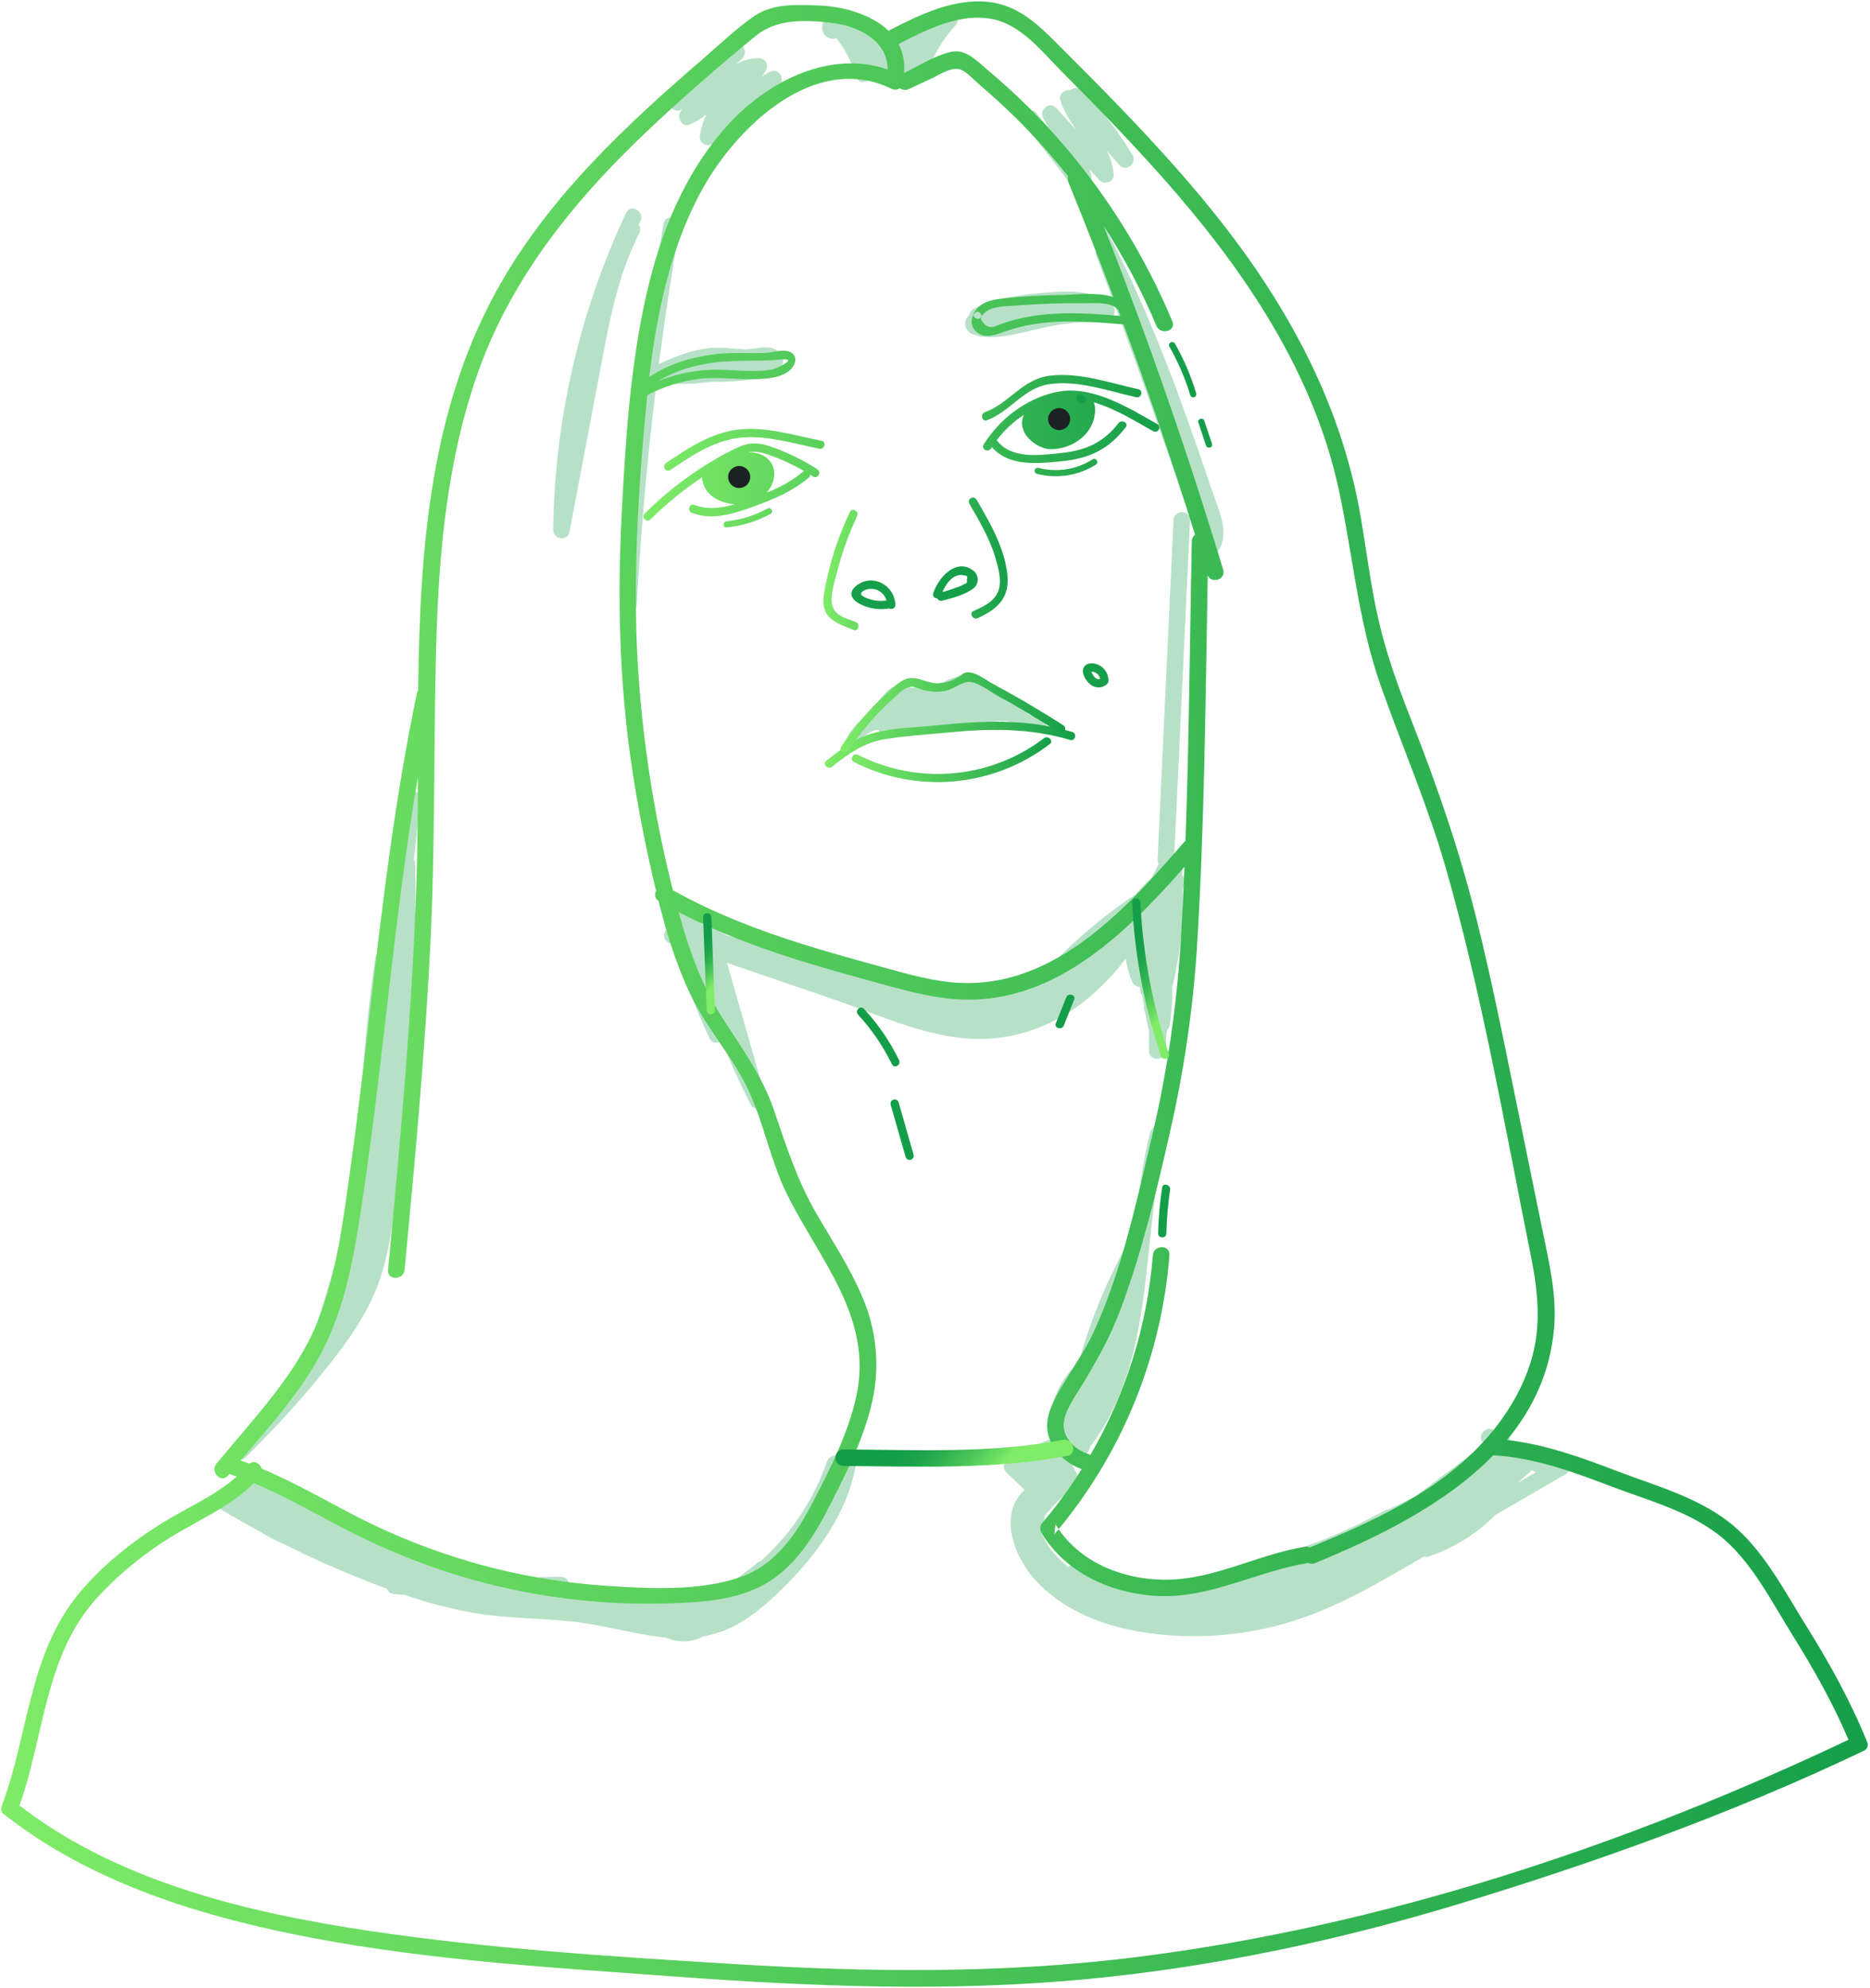 <svg xmlns="http://www.w3.org/2000/svg" width="174" height="185" viewBox="0 0 174 185">
    <defs>
        <linearGradient id="prefix__a" x1="0%" x2="100%" y1="50%" y2="50%">
            <stop offset="0%" stop-color="#80EC68"/>
            <stop offset="100%" stop-color="#159E49"/>
        </linearGradient>
        <linearGradient id="prefix__b" x1="0%" x2="100%" y1="50%" y2="50%">
            <stop offset="0%" stop-color="#80EC68"/>
            <stop offset="100%" stop-color="#159E49"/>
        </linearGradient>
        <linearGradient id="prefix__c" x1="0%" x2="100%" y1="50%" y2="50%">
            <stop offset="0%" stop-color="#80EC68"/>
            <stop offset="100%" stop-color="#159E49"/>
        </linearGradient>
        <linearGradient id="prefix__d" x1="0%" x2="100%" y1="50%" y2="50%">
            <stop offset="0%" stop-color="#80EC68"/>
            <stop offset="100%" stop-color="#159E49"/>
        </linearGradient>
        <linearGradient id="prefix__e" x1="0%" x2="100%" y1="50%" y2="50%">
            <stop offset="0%" stop-color="#80EC68"/>
            <stop offset="100%" stop-color="#159E49"/>
        </linearGradient>
        <linearGradient id="prefix__f" x1="0%" x2="100%" y1="50%" y2="50%">
            <stop offset="0%" stop-color="#80EC68"/>
            <stop offset="100%" stop-color="#159E49"/>
        </linearGradient>
        <linearGradient id="prefix__g" x1="43.371%" x2="56.583%" y1="21.362%" y2="78.518%">
            <stop offset="1%" stop-color="#159E49"/>
            <stop offset="17%" stop-color="#1BA24B"/>
            <stop offset="38%" stop-color="#2BAE4F"/>
            <stop offset="62%" stop-color="#46C257"/>
            <stop offset="88%" stop-color="#6CDD62"/>
            <stop offset="100%" stop-color="#80EC68"/>
        </linearGradient>
        <linearGradient id="prefix__h" x1="47.127%" x2="52.87%" y1="25.444%" y2="74.55%">
            <stop offset="1%" stop-color="#159E49"/>
            <stop offset="17%" stop-color="#1BA24B"/>
            <stop offset="38%" stop-color="#2BAE4F"/>
            <stop offset="62%" stop-color="#46C257"/>
            <stop offset="88%" stop-color="#6CDD62"/>
            <stop offset="100%" stop-color="#80EC68"/>
        </linearGradient>
        <linearGradient id="prefix__i" x1="27.062%" x2="72.844%" y1="47.392%" y2="52.593%">
            <stop offset="1%" stop-color="#159E49"/>
            <stop offset="17%" stop-color="#1BA24B"/>
            <stop offset="38%" stop-color="#2BAE4F"/>
            <stop offset="62%" stop-color="#46C257"/>
            <stop offset="88%" stop-color="#6CDD62"/>
            <stop offset="100%" stop-color="#80EC68"/>
        </linearGradient>
    </defs>
    <g fill="none">
        <g fill="#159E49" opacity=".31">
            <path d="M73.184 65.21l-.464-.325-.27.656c1.002.12 1.984.379 2.916.768l.205-.74c-.992-.134-1.942-.484-2.784-1.025l-.297.702c1.261.217 2.46.71 3.508 1.445l.295-.702c-.973-.256-1.925-.574-2.866-.933l-.103.754c1.195.075 2.363.38 3.442.899l.294-.705-6.348-1.265c-.202-.05-.406.07-.462.27-.055.2.059.409.257.47 1.037.3 2.098.509 3.17.625.433.046.512-.653.103-.756-1.65-.416-3.376-.416-5.026 0-.212.029-.36.224-.332.436.028.212.223.361.435.333h4.188v-.769l-6.44.47.102.755c1.626-.523 3.342-.706 5.041-.538v-.769c-2.676.008-5.348.205-7.996.59l.204.74c1.838-.61 3.766-.904 5.701-.868l-.102-.754-6.607 1.13.202.743c1.546-.472 3.176-.604 4.778-.387l.102-.755c-2.013.177-4.015.462-5.998.853l.205.743 3.467-1.12c.198-.061.312-.27.257-.47-.056-.2-.26-.32-.462-.27-1.5.362-3.02.624-4.555.786l.103.754 2.62-1.061c.445-.18.279-.892-.205-.74-1.202.38-2.358.895-3.444 1.537l.397.668 1.535-1.06c.175-.11.23-.34.127-.519-.105-.178-.331-.243-.513-.145-.934.45-1.797 1.035-2.56 1.737-.368.336.172.864.543.543.56-.482 1.054-1.038 1.467-1.652.076-.148.049-.328-.067-.447-.117-.12-.296-.15-.445-.078-.8.512-1.426 1.256-1.791 2.134-.09.167-.046.374.104.49.15.116.361.106.5-.024 1.176-1.086 2.611-1.851 4.168-2.224l-.374-.64c-.425.333-.93.55-1.463.63-.492.087-.274.807.204.74l2.633-.381-.204-.74c-1.164.327-2.378.441-3.583.335l.103.756c1.12-.156 2.23-.373 3.326-.649.494-.125.271-.807-.202-.74l-2.815.387.305.702c1.018-.543 2.064-1.03 3.134-1.46l-.204-.741-3.5 1.417.296.702c1.08-.602 2.117-1.278 3.104-2.022.315-.235.15-.863-.297-.702-1.253.447-2.405 1.138-3.388 2.035l.543.543c.857-.843 1.774-1.621 2.745-2.33.394-.289.013-.955-.389-.663-1.206.877-2.351 1.836-3.426 2.87-.358.343.184.884.542.543l2.976-2.818c.307-.292-.107-.864-.465-.605-1.05.75-1.986 1.65-2.777 2.67-.296.384.238.932.543.543.749-.957 1.6-1.829 2.538-2.6.333-.277-.11-.859-.466-.605l-.964.686.527.526c.622-.808.898-1.056 2.07-.68.383.152.755.329 1.113.531.182.098.409.033.513-.145.104-.179.048-.408-.126-.519l-1.114-.686-.294.702c.695.136 1.368.372 1.996.7l.297-.703-1.149-.41-.102.753 2.006-.192c.212 0 .384-.172.384-.384 0-.212-.172-.384-.384-.384l-1.702-.041v.768c.806-.046 1.588-.29 2.278-.71.157-.101.22-.302.146-.475-.073-.174-.26-.269-.443-.226-1.135.319-2.298.524-3.473.612v.769l.824.146v-.664c-.505.32-1.064.544-1.65.661-.494.103-.271.807.202.74l2.216-.31-.202-.74-2.303.49c-.356.076-.376.681 0 .74.95.15 1.918.158 2.87.023l-.204-.743-2.843.512c-.44.077-.314.74.103.754 1.396.047 2.793-.063 4.165-.328l-.204-.74c-1.638.414-3.28.806-4.929 1.175l.297.702c1.315-.62 2.722-1.021 4.166-1.186l-.102-.756c-1.372.3-2.762.51-4.161.628l.371.484c.113-.731.725-1.281 1.464-1.314l-.103-.756-.616.19c-.33.1-.397.681 0 .74 1.964.293 3.944.473 5.928.538v-.769c-.887.097-1.785.04-2.653-.171l-.202.74c1.072.237 2.12.57 3.132.997l.102-.753-3.472-.36c-.428-.043-.532.695-.103.757 1.706.246 3.426.388 5.149.425.427 0 .53-.661.102-.756-1.073-.232-2.122-.565-3.132-.996l-.194.717c1.625.166 3.198.67 4.618 1.478l.387-.663c-1.086-.477-2.121-1.06-3.091-1.743l-.297.702 4.31 1.502.201-.74c-1.16-.396-2.247-.979-3.219-1.725l-.292.7c1.493.408 2.902 1.074 4.166 1.967l.387-.663c-1.389-.774-2.723-1.641-3.995-2.596-.345-.256-.798.326-.463.605l1.024.845c.373.31.908-.2.545-.545-.866-.844-1.996-1.36-3.199-1.463-.435-.044-.512.65-.102.755l.852.218.102-.756c-1.174-.075-2.332.301-3.24 1.05-.309.257.031.744.374.644 1.025-.302 2.022-.693 2.979-1.168.35-.172.171-.72-.195-.718-.962.007-1.92.14-2.848.395-.48.13-.276.835.205.74.666-.125 1.285-.43 1.791-.881.361-.305-.102-.769-.465-.602l-1.364.592.386.663c.564-.384 1.247-.553 1.924-.476l-.37-.487c-.132.603-.603 1.075-1.206 1.207-.391.125-.35.784.102.753l2.429-.164c.19-.002.35-.144.375-.332.026-.19-.09-.368-.273-.421-.445-.169-.907-.285-1.38-.346l-.101.756 2.236.123c.402.023.491-.513.194-.715l-1.484-.982c-.414-.274-.798.39-.389.664l1.303.869c.412.276.798-.39.389-.664l-1.303-.869-.389.664 1.485.981.194-.717-2.236-.123c-.425-.023-.535.697-.103.756.472.06.935.175 1.38.343l.102-.768-2.429.164.103.755c.842-.239 1.501-.898 1.74-1.742.03-.115.006-.238-.066-.334-.072-.095-.183-.151-.303-.153-.812-.083-1.627.123-2.303.582-.174.11-.23.34-.126.518.104.179.33.243.513.145l1.364-.591-.466-.605c-.416.357-.921.593-1.461.684l.204.74c.863-.227 1.752-.343 2.644-.345l-.192-.715c-.906.44-1.847.804-2.815 1.084l.374.64c.764-.608 1.732-.898 2.704-.812.435.026.512-.648.103-.753l-.852-.22-.103.768c1.001.093 1.94.527 2.659 1.23l.545-.546-1.024-.843-.465.602c1.273.95 2.61 1.812 4 2.58.181.098.408.034.512-.145.104-.179.048-.408-.126-.518-1.322-.925-2.794-1.614-4.35-2.037-.448-.123-.622.453-.295.704 1.03.778 2.18 1.384 3.404 1.794.468.161.667-.58.202-.74l-4.307-1.502c-.435-.151-.632.466-.297.702.971.682 2.008 1.266 3.094 1.742.44.192.83-.415.386-.663-1.54-.872-3.244-1.412-5.005-1.586-.368-.039-.537.569-.194.715 1.072.462 2.186.822 3.326 1.073l.103-.753c-1.655-.032-3.306-.165-4.944-.397l-.102.753 3.472.359c.47.048.46-.605.1-.769-1.01-.423-2.057-.753-3.127-.986-.479-.105-.686.625-.202.74.933.232 1.9.3 2.855.2.212 0 .384-.172.384-.384 0-.213-.172-.385-.384-.385-1.916-.063-3.827-.234-5.724-.512v.74l.617-.187c.404-.123.345-.768-.102-.756-1.1-.01-2.04.792-2.206 1.881-.029.116-.004.238.068.333.073.094.184.151.303.154 1.467-.124 2.926-.342 4.365-.654.415-.09.333-.804-.102-.755-1.578.174-3.117.607-4.555 1.28-.41.193-.11.795.297.703 1.648-.37 3.29-.761 4.928-1.176.484-.123.274-.833-.204-.74-1.305.247-2.634.348-3.961.299l.102.769 2.843-.513c.494-.087.274-.807-.205-.743-.817.118-1.647.11-2.462-.02v.74l2.303-.49c.497-.104.272-.806-.202-.74l-2.216.31.202.74c.653-.128 1.275-.379 1.835-.737.117-.07.188-.196.188-.332s-.071-.262-.188-.332c-.364-.217-.79-.307-1.21-.256-.484.049-.497.807 0 .769 1.243-.092 2.475-.306 3.677-.638l-.297-.705c-.57.354-1.219.561-1.888.605-.212 0-.384.172-.384.384 0 .212.172.385.384.385l1.701.04V63.1l-2.006.192c-.188.006-.344.148-.37.335-.025.187.088.364.268.42l1.149.41c.41.147.68-.512.297-.701-.688-.36-1.423-.618-2.183-.769-.183-.04-.368.056-.44.228-.072.173-.011.372.146.474l1.113.682.386-.664c-.701-.336-1.63-1.025-2.454-.92-.824.105-1.328.769-1.778 1.345-.236.303.222.74.511.526l.965-.687-.466-.602c-.938.771-1.79 1.643-2.538 2.6l.542.544c.742-.966 1.618-1.819 2.603-2.534l-.466-.602-2.973 2.818.542.543c1.027-.99 2.12-1.909 3.273-2.75l-.376-.658c-1.024.746-1.993 1.564-2.9 2.45-.355.348.177.876.543.543.884-.81 1.921-1.435 3.05-1.837l-.294-.702c-.988.745-2.026 1.42-3.106 2.022-.369.204-.116.868.296.702l3.498-1.428c.45-.181.256-.925-.204-.74-1.131.452-2.237.965-3.312 1.537-.42.22-.102.756.295.702l2.815-.387-.203-.74c-1.096.276-2.206.491-3.326.646-.456.064-.3.722.102.755 1.268.106 2.545-.018 3.77-.363.488-.136.268-.807-.205-.74l-2.644.368.205.74c.659-.114 1.276-.4 1.791-.827.32-.256-.033-.728-.373-.643-1.684.408-3.236 1.242-4.506 2.421l.6.466c.303-.76.832-1.41 1.516-1.86l-.527-.512c-.38.557-.832 1.06-1.346 1.496l.542.543c.718-.654 1.527-1.198 2.403-1.616l-.386-.664-1.536 1.06c-.402.278-.043.92.39.664 1.027-.607 2.12-1.094 3.26-1.452l-.206-.74-2.62 1.06c-.36.146-.368.804.102.769 1.603-.168 3.193-.44 4.76-.815l-.205-.74-3.467 1.116c-.188.07-.29.273-.237.466.053.193.245.314.442.277 1.915-.379 3.849-.655 5.793-.827.394-.033.563-.692.102-.753-1.733-.256-3.502-.134-5.184.358-.205.056-.326.268-.27.473.056.205.267.326.472.27l6.602-1.135c.438-.074.317-.748-.102-.768-2.005-.038-4.002.265-5.906.896-.198.062-.312.27-.257.47.056.2.26.32.462.27 2.58-.37 5.184-.557 7.791-.56.512 0 .484-.723 0-.769-1.768-.173-3.554.02-5.245.566-.392.123-.348.787.102.754l6.448-.467c.49-.036.512-.768 0-.768h-4.188l.102.753c1.512-.381 3.094-.381 4.606 0l.102-.753c-1-.113-1.99-.313-2.955-.597l-.205.74 6.349 1.268c.399.08.713-.512.296-.704-1.203-.577-2.506-.917-3.838-1.002-.463-.028-.481.612-.102.756.94.36 1.897.67 2.868.932.183.04.368-.055.44-.228.072-.172.011-.372-.146-.474-1.1-.77-2.358-1.29-3.682-1.519-.185-.05-.378.046-.452.223-.074.177-.007.381.158.48.896.58 1.908.957 2.966 1.103.201.05.406-.07.461-.27.055-.2-.058-.409-.257-.47-.999-.41-2.049-.68-3.121-.802-.348-.041-.487.438-.272.656.21.247.49.426.801.512.46.185.658-.558.205-.74l.003.01zM87.915 93.03l.256-1.537h-1.48c.24 1.048.366 2.118.38 3.192h1.535c-.063-.914-.007-1.833.166-2.733l-1.507-.205c.071 1.095-.015 2.195-.256 3.266h1.48c-.624-2.575-.99-5.207-1.091-7.855-.038-.984-1.569-.992-1.535 0 .055 1.52.226 3.035.511 4.53.172.91 1.433.6 1.508-.205l.716-7.654h-1.535l-.21 9.368c-.02.843 1.377 1.078 1.507.205.457-3.037.713-6.1.768-9.17.015-.994-1.484-.982-1.535 0l-.684 12.554h1.536c.013-4.716.157-9.43.43-14.14.058-.997-1.446-.971-1.536 0-.254 2.781-.206 5.582.143 8.352.1.797 1.28 1.118 1.508.205.829-3.256 1.182-6.616 1.049-9.974-.033-.817-1.382-1.102-1.507-.205l-.809 5.834c-.133.95 1.198 1.391 1.482.41.485-1.667.68-3.406.578-5.14-.044-.725-1.047-1.094-1.43-.39l-2.26 4.157c-.473.868.809 1.621 1.326.768 1.034-1.692 1.96-3.448 2.773-5.257.272-.605-.366-1.581-1.049-1.053-1.32 1.008-2.522 2.163-3.582 3.443l1.087 1.087c1.147-1.422 2.232-2.889 3.258-4.402.422-.625-.425-1.489-1.05-1.053-1.617 1.13-3.28 2.36-3.973 4.289-.768 2.15-.162 4.499.44 6.61l1.479-.41c-.683-1.563-.733-3.33-.14-4.93H85.18c.617 1.982.922 4.048.905 6.124 0 .99 1.536.99 1.536 0 .02-2-.285-3.99-.904-5.893-.255-.802-1.535-.694-1.507.203.044 2.53.634 5.023 1.73 7.304.348.736 1.395.313 1.43-.39.126-2.378.046-4.764-.238-7.13l-1.507.203c.61 2.89.847 5.846.71 8.796-.04.848 1.373 1.07 1.506.205.625-3.967.021-8.03-1.73-11.643v.769c.963-1.286 1.77-2.68 2.406-4.156l-1.402-.592c-2.815 7.646-8.806 16.042-17.98 15.299-2.302-.187-4.498-.966-6.652-1.704l-6.738-2.306-13.96-4.778.18 1.404c.284-.292.745-.312 1.053-.046.85.512 1.584-.77.767-1.328-.682-.461-1.24-1.086-1.622-1.816l-1.05 1.05c1.097.65 2.104 1.442 2.997 2.352l1.085-1.086-2.316-1.85-.931 1.207c1.64.836 2.619 2.577 2.482 4.415l1.43-.39-.744-1.688c-.381-.866-1.523-.19-1.402.591l.834 5.478 1.479-.407c-.333-2.108-.877-4.178-1.622-6.177-.277-.746-1.615-.723-1.508.202l.481 4.187 1.51-.205c-.55-1.749-.95-3.541-1.192-5.358l-.768.769c1.28-.11 1.878 1.332 2.216 2.347.45 1.35.793 2.744 1.187 4.112l2.452 8.54 1.402-.592c-2.18-4.194-3.809-8.654-4.844-13.267l-1.28.748c1.259 1.527 1.984 3.423 2.066 5.401l1.51-.205-2.26-8.173-1.129.868c1.835 1.197 3.832 2.124 5.93 2.752.961.292 1.312-1.135.406-1.483l-4.64-1.794-.406 1.481c4.077.979 8.099 2.15 12.065 3.513 3.749 1.28 7.452 3.159 11.402 3.748 7.132 1.064 12.224-4.012 16.48-9.016.273-.273.302-.708.065-1.014-.236-.307-.664-.39-.997-.193-3.135 1.504-6.084 3.37-8.787 5.558l1.085 1.086c2.678-2.986 5.736-5.608 9.094-7.8l-1.052-1.052c-2.078 3.37-4.915 6.204-8.285 8.278l.929 1.207 3.966-3.685-1.085-1.086c-2.501 3.066-6.226 4.871-10.18 4.932l.546 1.312c2.492-2.016 6.778-.256 8.444-3.692.196-.334.114-.761-.192-.998s-.74-.209-1.013.065c-2.795 2.436-6.646 3.258-10.19 2.176-.954-.287-1.335 1.165-.409 1.483 3.534 1.2 7.389 1.027 10.801-.484l-.768-1.327c-3.627 2.607-8.445 2.842-12.308.6l-.59 1.403 2.246.339c.962.143 1.384-1.33.407-1.484-3.322-.526-6.629-1.13-9.921-1.814-.41-.113-.832.128-.944.538-.113.41.128.833.537.945l6.494 2.496c.932.359 1.306-1.112.41-1.48-5.643-2.335-11.444-4.267-17.36-5.781-1.73-.44-4.237-.879-4.109 1.75.061 1.217.586 2.493.98 3.633.497 1.414 1.074 2.798 1.73 4.146.43.891 1.755.112 1.325-.77-.528-1.085-1-2.196-1.415-3.33-.327-.904-1-2.216-.987-3.19.025-1.737 1.709-.848 2.779-.569 1.18.308 2.356.636 3.528.977 4.452 1.302 8.831 2.842 13.12 4.611l.409-1.48-6.497-2.499-.407 1.484c3.29.683 6.598 1.288 9.92 1.814l.408-1.484-2.247-.335c-.809-.12-1.4.93-.591 1.404 4.34 2.524 9.75 2.29 13.856-.6.335-.226.438-.672.235-1.022-.202-.35-.64-.483-1.003-.305-3.055 1.31-6.49 1.429-9.629.33l-.409 1.484c4.079 1.215 8.495.24 11.686-2.577l-1.207-.93c-.768 1.59-2.667 1.747-4.223 1.944-1.481.187-2.814.482-3.984 1.438-.53.43-.079 1.322.543 1.311 4.359-.056 8.474-2.022 11.259-5.38.622-.753-.348-1.77-1.085-1.087l-3.966 3.685c-.638.592.186 1.665.931 1.207 3.59-2.211 6.614-5.232 8.83-8.822.397-.64-.401-1.473-1.048-1.05-3.468 2.256-6.626 4.957-9.394 8.035-.673.75.327 1.698 1.085 1.086 2.609-2.092 5.452-3.873 8.472-5.306l-.929-1.207c-2.06 2.421-4.201 4.886-6.875 6.646-3.048 2.004-6.364 2.496-9.898 1.617s-6.876-2.465-10.315-3.63c-3.736-1.268-7.524-2.359-11.366-3.273-.978-.235-1.315 1.133-.407 1.481l4.64 1.794.406-1.484c-1.967-.592-3.84-1.465-5.558-2.593-.57-.374-1.3.244-1.128.866l2.26 8.174c.224.817 1.55.681 1.506-.203-.101-2.381-.985-4.663-2.515-6.49-.512-.632-1.438.062-1.28.749 1.07 4.742 2.75 9.326 4.998 13.635.404.77 1.643.239 1.402-.594l-3.132-10.91c-.588-2.05-1.422-5.457-4.201-5.216-.371.033-.827.328-.768.768.25 1.956.67 3.887 1.254 5.77.256.784 1.612.695 1.507-.205l-.481-4.186-1.507.205c.74 1.996 1.28 4.061 1.612 6.164.153.98 1.627.559 1.479-.407l-.834-5.48-1.403.594.745 1.688c.333.754 1.392.3 1.43-.386.138-2.385-1.13-4.63-3.242-5.742-.729-.39-1.642.638-.931 1.206l2.318 1.85c.753.602 1.791-.363 1.085-1.086-.985-1.004-2.096-1.876-3.306-2.593-.678-.402-1.41.39-1.052 1.05.519.958 1.265 1.772 2.173 2.37l.768-1.327c-.794-.522-1.826-.504-2.6.046-.268.156-.417.457-.377.764.04.308.26.561.558.643l15.397 5.28c4.45 1.538 9.273 3.844 14.074 3.603 9.14-.464 14.862-8.604 17.74-16.452.295-.81-1.056-1.393-1.404-.591-.637 1.474-1.444 2.869-2.406 4.155-.137.238-.137.531 0 .77 1.57 3.246 2.118 6.892 1.574 10.458l1.51.205c.135-3.088-.123-6.18-.768-9.203-.176-.833-1.612-.664-1.51.204.284 2.366.364 4.752.238 7.131l1.43-.387c-.959-2.042-1.467-4.267-1.488-6.523l-1.51.205c.58 1.766.866 3.616.85 5.475h1.535c.018-2.213-.305-4.416-.96-6.53-.09-.336-.394-.568-.74-.568-.347 0-.65.232-.741.567-.68 1.865-.629 3.919.143 5.747.368.882 1.76.574 1.479-.41-.489-1.719-1.054-3.615-.563-5.398.473-1.722 2.009-2.796 3.393-3.764l-1.052-1.05c-.948 1.407-1.955 2.773-3.02 4.099-.613.769.456 1.852 1.088 1.086.967-1.187 2.064-2.261 3.27-3.203l-1.049-1.05c-.813 1.81-1.74 3.567-2.773 5.26l1.325.769 2.257-4.164-1.43-.387c.103 1.595-.07 3.195-.512 4.73l1.481.41.817-5.829-1.507-.205c.126 3.223-.215 6.448-1.014 9.572l1.51.205c-.35-2.77-.398-5.571-.143-8.352h-1.536c-.276 4.709-.42 9.423-.43 14.14 0 .997 1.485.984 1.536 0l.683-12.554h-1.535c-.047 2.932-.286 5.859-.714 8.76l1.51.205.21-9.368c.02-1.004-1.446-.968-1.536 0l-.711 7.64 1.51-.202c-.257-1.36-.41-2.738-.456-4.122h-1.535c.105 2.786.49 5.554 1.146 8.263.174.725 1.315.74 1.479 0 .276-1.204.379-2.441.304-3.674-.048-.815-1.333-1.102-1.507-.205-.21 1.034-.285 2.09-.222 3.144.061.978 1.55.999 1.535 0-.018-1.213-.164-2.42-.435-3.603-.161-.707-1.351-.768-1.48 0l-.255 1.538c-.166.968 1.315 1.383 1.48.41l-.006.012zM87.035 104.33c-2.467 9.498-.579 20.974-7.316 28.968l1.208.93c.888-1.493 1.547-3.11 1.955-4.8.1-.37-.088-.76-.443-.91-.354-.15-.765-.013-.96.319l-2.745 4.174 1.405.591.998-3.843c.09-.335-.055-.689-.355-.864-.299-.175-.678-.127-.925.116-.874.79-1.497 1.82-1.791 2.962-.256.984 1.113 1.296 1.481.41.768-1.845 1.681-3.625 2.73-5.324.528-.864-.752-1.538-1.327-.769-1.62 2.178-2.02 5.03-1.065 7.571l.944-.945c-.444-.098-.776-.47-.824-.923-.214-.81-1.612-.676-1.51.205l.118.982h1.536c-.339-2.358.27-4.754 1.694-6.662.563-.769-.584-1.412-1.205-.933-2.016 1.573-3.102 4.059-2.884 6.608.064.797.97.997 1.43.387 2.506-3.328 4.396-7.08 5.578-11.076.284-.95-1.187-1.35-1.479-.408l-2.922 9.37c-.256.8.732 1.194 1.28.748 1.942-1.57 2.558-4.099 3.144-6.405.776-3.019 1.374-6.08 1.792-9.17.133-.953-1.28-1.399-1.48-.41-.53 2.777-1.115 5.544-1.755 8.299-.535 2.283-.903 4.942-2.666 6.644l1.31.543c-.043-5.38 2.083-10.344 4.214-15.168.39-.884-.834-1.66-1.325-.769-2.184 3.937-3.832 8.15-4.9 12.524-.213.874.91 1.281 1.402.592 2.08-2.972 3.568-6.32 4.38-9.857l-1.509-.205c-.046 1.21-.3 2.403-.752 3.526-.318.804 1.023 1.38 1.402.592.806-1.72 1.305-3.566 1.476-5.458.08-.879-1.279-1.025-1.51-.205-.496 1.821-.917 3.66-1.263 5.517-.182.968 1.297 1.38 1.479.41.34-1.857.767-3.697 1.28-5.52l-1.508-.202c-.152 1.623-.585 3.207-1.28 4.681l1.403.595c.492-1.256.766-2.587.808-3.936.034-.858-1.31-1.053-1.507-.202-.782 3.404-2.217 6.623-4.224 9.48l1.404.592c1.031-4.246 2.627-8.334 4.744-12.155l-1.325-.769c-2.224 5.045-4.46 10.256-4.414 15.914 0 .312.187.593.474.712.288.12.62.052.839-.169 1.75-1.691 2.282-4.064 2.83-6.352.733-3.074 1.394-6.163 1.983-9.267l-1.48-.41c-.376 2.764-.896 5.507-1.557 8.217-.571 2.324-1.024 5.109-2.992 6.692l1.28.748 2.922-9.372-1.48-.407c-1.152 3.865-2.99 7.492-5.424 10.707l1.43.39c-.207-2.14.715-4.232 2.434-5.52l-1.205-.932c-1.575 2.14-2.258 4.81-1.904 7.446.128.96 1.653.986 1.535 0l-.117-.982-1.508.205c.226.959.951 1.72 1.896 1.994.528.176 1.15-.403.945-.946-.834-2.141-.487-4.564.913-6.385l-1.328-.768c-1.109 1.818-2.073 3.72-2.884 5.69l1.482.41c.224-.885.709-1.681 1.392-2.285l-1.28-.746-.997 3.843c-.223.861.928 1.312 1.402.592l2.745-4.176-1.402-.592c-.37 1.56-.974 3.054-1.791 4.433-.435.73.63 1.614 1.205.932 7.006-8.317 5.146-19.78 7.708-29.644.255-.959-1.231-1.369-1.48-.41l-.012-.01zM58.982 2.9c.703.72 1.233 1.59 1.55 2.545l1.403-.592-1.832-2.878-1.052 1.05c1.13.814 2.015 1.923 2.559 3.206.37.848 1.535.203 1.402-.594-.385-2.104-1.778-3.885-3.726-4.763-.668-.3-1.456.333-1.049 1.05.72 1.287 1.19 2.697 1.385 4.159l1.481-.408C60.56 3.77 59.547 2.03 58.158.617l-.932 1.207.134.087-.354-.458.256-.351.594.077-.097.712c.96-.233.552-1.717-.41-1.481-1.082.256-1.192 2.024.016 2.185 1.207.162 1.56-1.493.64-2.098-.743-.487-1.536.594-.932 1.207 1.207 1.22 2.088 2.727 2.559 4.379.281.978 1.617.543 1.481-.408-.23-1.593-.76-3.13-1.558-4.527L58.505 2.2c1.593.685 2.73 2.132 3.018 3.843l1.405-.592c-.67-1.512-1.74-2.811-3.097-3.756-.632-.45-1.448.428-1.049 1.053l1.827 2.888c.448.702 1.692.256 1.403-.595-.396-1.207-1.061-2.308-1.945-3.22-.689-.713-1.773.374-1.085 1.086V2.9z" transform="translate(20 1)"/>
            <path d="M63.613 2.352l-.532 3.236c-.13.8.965 1.425 1.402.592.642-1.221 1.414-2.37 2.303-3.423l-1.205-.933c-.623 1.214-.94 2.561-.926 3.926 0 .899 1.22.999 1.507.202.605-1.682 1.526-3.232 2.715-4.566.28-.272.31-.711.073-1.02-.239-.31-.67-.39-1.004-.19-2.014 1.013-3.992 2.05-5.63 3.626l1.085 1.09c1.105-1.339 2.507-2.4 4.094-3.098L66.564.587l-.512.438c-.755.64.335 1.722 1.088 1.086l.511-.438c.72-.607-.197-1.537-.929-1.207-1.706.756-3.214 1.896-4.409 3.331-.624.75.359 1.78 1.085 1.09 1.536-1.474 3.437-2.438 5.328-3.388L67.795.292c-1.363 1.533-2.418 3.315-3.107 5.247l1.507.205c-.022-1.092.224-2.173.717-3.149.37-.732-.61-1.634-1.205-.93-.979 1.15-1.828 2.402-2.534 3.736l1.403.592.532-3.239c.158-.966-1.32-1.383-1.48-.407l-.015.005zM81.52 20.987c2.43 4.626 4.55 9.41 6.346 14.317.904 2.406 1.756 4.83 2.59 7.262.416 1.214.829 2.43 1.238 3.648.31.915 1.098 2.467.305 3.318l1.28.34c-3.107-9.235-6.377-18.414-9.809-27.535-.343-.917-1.83-.512-1.479.407 3.432 9.122 6.701 18.3 9.806 27.536.176.526.87.787 1.28.341 1.568-1.688.327-4.115-.298-5.954-.952-2.819-1.916-5.637-2.94-8.417-2.009-5.483-4.25-10.887-7.003-16.04-.466-.873-1.792-.097-1.326.77l.01.007zM41.74 19.81c-2.029 11.721-3.37 23.55-4.017 35.428-.054.99 1.481.987 1.535 0 .638-11.74 1.962-23.432 3.964-35.017.166-.969-1.313-1.384-1.482-.41z" transform="translate(20 1)"/>
            <path d="M70.978 29.234l.161.131.34-1.28.21.125-.353.868c1.924-.925 4.043-1.148 6.141-1.322 1.771-.148 3.583-.277 5.095.83V27.26c-.793.446-2.111.182-3.002.274-.875.098-1.744.24-2.604.428-.868.18-1.733.387-2.608.538-.284.051-3.02.533-3.15.223v.769c.233-.382 1.81-.27 2.252-.285.768-.025 1.553 0 2.328-.048 1.3-.026 2.58-.337 3.747-.91.877-.453.102-1.78-.768-1.327-2.088 1.076-4.516.569-6.766.858-.716.095-1.79.156-2.11.938-.11.27-.101.575.022.84.123.264.35.465.627.556 1.745.707 4.445-.161 6.19-.535 1.222-.301 2.468-.493 3.723-.574 1.037-.036 1.968.102 2.902-.423.548-.305.443-1 0-1.327-1.712-1.26-3.838-1.21-5.87-1.04-2.385.2-4.736.484-6.909 1.537-.3.176-.446.532-.353.869.284.768.862 1.117 1.679.945.593-.123.706-.884.34-1.281-.222-.256-.515-.44-.842-.528-.934-.325-1.336 1.158-.407 1.484l-.015-.006zM50.599 32.145c0 .064-2.275.464-2.687.546-1.181.245-2.378.406-3.582.484-1.771.095-3.583-.213-5.156.817-.822.541-.1 1.794.767 1.328 1.426-.769 2.864-1.556 4.422-2.03 1.66-.512 3.147-.34 4.841-.256.215 0 2.334.08 2.094-.538 0-.03-2.048.28-2.34.305-1.745.154-3.498.205-5.25.151l.205 1.51c1.682-.512 3.42-.813 5.176-.897.983-.05.99-1.586 0-1.538-1.889.09-3.76.412-5.57.959-.375.099-.617.462-.565.846.052.384.382.67.77.665 2.5.07 5.24.116 7.694-.446 1.223-.279 2.19-1.778.701-2.541-.857-.441-1.983.043-2.9 0-1.184-.062-2.302-.257-3.484-.085-2.355.323-4.489 1.453-6.554 2.562l.768 1.328c1.108-.73 2.4-.564 3.667-.585 1.26-.033 2.516-.163 3.756-.39 1.464-.255 4.542-.273 4.755-2.2.11-.981-1.426-.974-1.536 0l.008.005zM89.194 47.4L87.71 78.974c-.048.99 1.487.987 1.536 0L90.73 47.4c.048-.989-1.487-.989-1.536 0zM38.265 18.796c-4.356 9.243-6.672 19.317-6.791 29.537 0 .846 1.343 1.074 1.507.205l2.771-14.62c.853-4.496 1.623-9.08 3.721-13.195.45-.879-.875-1.658-1.325-.769-2.088 4.1-2.933 8.586-3.782 13.067L31.5 48.138l1.51.205c.108-9.949 2.355-19.758 6.586-28.76.42-.89-.903-1.67-1.326-.769l-.005-.018zM51.605 5.678c-2.484 1.458-4.658 3.39-6.398 5.688l1.403.592c.249-1.468 1.005-2.8 2.136-3.767.937-.825 1.889-1.537 2.518-2.634.139-.237.14-.53.003-.77-.137-.238-.39-.385-.665-.385-3.34.043-4.166 3.572-6.871 4.712l.867 1.13c1.2-2.154 2.713-4.118 4.489-5.827.327-.318.297-1.002-.156-1.21-1.103-.512-1.868.134-2.646.908-1.28 1.281-2.56 2.577-3.826 3.866-.696.702.39 1.794 1.085 1.087l2.26-2.283c.24-.244 2.08-2.373 2.351-2.25l-.153-1.207c-1.87 1.806-3.463 3.878-4.729 6.15-.292.525.212 1.406.867 1.13 1.16-.49 2.01-1.243 2.84-2.181.983-1.107 2.01-2.457 3.622-2.478l-.663-1.155c-.752 1.32-2.142 2.024-3.12 3.151-.878 1.03-1.462 2.278-1.69 3.613-.16.89.874 1.281 1.404.594 1.598-2.074 3.586-3.815 5.852-5.124.852-.512.082-1.827-.768-1.327l-.012-.023zM75.369 10.646l3.326 4.26c.512.662 1.367 2.189 2.424 1.484.946-.63.145-1.832-.23-2.526L78.38 9.201l-1.208.932 5.146 5.658c.43.474 1.366.12 1.312-.543-.235-2.893-2.674-4.643-3.495-7.295l-1.28.748c1.848 1.83 3.625 3.723 5.33 5.68.582.664 1.646-.19 1.206-.932-1.313-2.217-2.904-4.257-4.734-6.07l-1.077 1.076.532.418c.768.6 1.863-.48 1.085-1.09l-.532-.414c-.768-.592-1.81.369-1.085 1.086 1.738 1.72 3.248 3.655 4.493 5.76l1.208-.93c-1.715-1.96-3.496-3.853-5.343-5.68-.532-.526-1.515 0-1.28.748.768 2.441 3.23 4.291 3.442 6.884l1.31-.543-5.146-5.657c-.603-.664-1.61.182-1.205.93l1.482 2.754c.102.19 1.443 2.673 1.574 2.511l.747-.197c-.39-.054-.847-.933-1.078-1.227l-1.056-1.356-2.262-2.903c-.61-.768-1.69.315-1.088 1.087l-.01.01zM17.597 73.373c-1.085 9.907-2.22 19.808-3.408 29.704-.102.853 1.371 1.06 1.507.205 1.259-7.92 2.234-15.876 2.925-23.87h-1.535c.104 7.633.186 15.332-1.584 22.804l1.507.205-.594-13.98c-.033-.814-1.374-1.101-1.507-.202-.9 6.093-1.378 12.24-1.43 18.399 0 .892 1.238 1.01 1.51.205 1.049-3.133 1.489-6.438 1.297-9.736 0-.425-.344-.769-.768-.769-.424 0-.768.344-.768.769-.293 6.304-.89 12.585-1.79 18.842-.142.953 1.184 1.381 1.478.407 1.812-5.985 2.776-12.194 2.866-18.447.015-1.002-1.453-.971-1.535 0-.512 6.095-1.024 12.193-1.848 18.255-.13.958 1.318 1.394 1.48.408l3.07-18.602-1.507-.202-1.354 10.356c-.427 3.33-.696 6.777-1.868 9.952-1.126 3.043-3.188 5.67-5.225 8.15-2.12 2.576-4.383 5.032-6.776 7.356l1.085 1.089c5.781-5.96 10.04-13.229 12.413-21.19l-1.479-.407c-.754 3.591-2.048 7.047-3.838 10.249-.486.869.785 1.601 1.325.769 3.649-5.594 5.338-12.242 4.803-18.902-.064-.794-1.374-1.122-1.507-.205-.78 5.391-2.108 10.688-3.961 15.81l1.481.406c1.692-6.396 2.933-12.902 3.716-19.472.102-.85-1.387-1.06-1.507-.205-.998 7.09-2.625 14.078-4.862 20.88-.31.942 1.172 1.344 1.479.407 2.236-6.801 3.863-13.788 4.862-20.877l-1.51-.205c-.774 6.432-1.998 12.802-3.662 19.063-.256.968 1.15 1.327 1.482.407 1.851-5.12 3.179-10.417 3.961-15.806l-1.51-.205c.525 6.387-1.096 12.766-4.606 18.125l1.326.768c1.861-3.316 3.21-6.896 4-10.617.204-.964-1.196-1.363-1.48-.408-2.303 7.702-6.429 14.734-12.026 20.498-.691.712.376 1.778 1.085 1.089 2.503-2.434 4.864-5.01 7.07-7.718 2.011-2.475 3.971-5.05 5.161-8.037 1.239-3.113 1.535-6.51 1.963-9.808l1.45-11.325c.108-.853-1.368-1.06-1.51-.205l-3.057 18.601 1.479.408c.842-6.198 1.38-12.43 1.904-18.663h-1.536c-.092 6.111-1.04 12.18-2.814 18.027l1.479.408c.928-6.385 1.546-12.802 1.855-19.25h-1.535c.188 3.163-.234 6.333-1.244 9.337l1.507.205c.055-6.016.525-12.02 1.408-17.971l-1.51-.205.593 13.979c.036.835 1.3 1.078 1.508.202 1.804-7.607 1.747-15.442 1.64-23.213 0-1.002-1.451-.974-1.535 0-.683 7.857-1.64 15.678-2.872 23.462l1.51.202c1.194-9.895 2.33-19.796 3.409-29.703.105-.982-1.43-.974-1.536 0v-.003zM124.919 134.84l-10.886 6.336c-3.444 2.004-6.85 4.159-10.491 5.814-6.684 3.049-15.514 4.115-22.318.768-1.698-.793-3.188-1.972-4.35-3.443-1.28-1.683-2.28-4.597.028-5.919.205-.12.342-.33.372-.565.03-.237-.05-.473-.219-.642l-2.367-2.264-.156 1.206 3.582-1.752-.767-1.327-2.098 1.345c-.6.381-.42 1.158.181 1.404.626.273 1.337.273 1.963 0l-.944-.946-.707.702.592 1.407 3.226-1.402-.929-1.206-2.558 2.178c-.474.404-.113 1.396.545 1.311.935-.11 1.841-.4 2.668-.853l-.926-1.196c-.512.55-1.136.982-1.83 1.268l.865 1.127 1.472-2.703c.158-.27.137-.608-.053-.856s-.511-.356-.812-.274l-2.771.736.59 1.406c.838-.393 1.634-.87 2.375-1.424h-.767c.666.512 1.183 1.194 1.497 1.975l.12-.933c-1.671 1.339-3.13 2.923-4.327 4.7-.333.489.11 1.158.663 1.155 1.837 0 2.497-2.493.985-3.472-.206-.12-.455-.137-.676-.047-.22.09-.386.276-.45.506-.622 2.285-.064 4.731 1.49 6.518l1.087-1.089c-.856-.838-1.288-2.02-1.175-3.213l-1.507.205c.959 2.45 2.52 4.618 4.537 6.303.747.623 1.822-.405 1.085-1.086-1.552-1.428-2.91-3.055-4.038-4.838l-1.326.77c1.939 2.934 4.731 5.201 8 6.494.82.33 1.325-.979.59-1.404l-4.815-2.8-.591 1.404c2.185.362 4.289 1.112 6.21 2.216l.768-1.327-5.374-2.306-.591 1.406c3.47 1.41 7.119 2.336 10.842 2.75v-1.538c-2.598.045-5.194-.167-7.75-.632l-.408 1.483 10.412 1.612v-1.484c-2.949.504-5.98.18-8.756-.935l-.407 1.48 6.487 1.21.204-1.509c-1.195.101-2.396-.104-3.49-.597l-.386 1.432c4.37.34 8.761-.278 12.868-1.811.79-.295.699-1.478-.204-1.51-3.09-.104-6.182.031-9.25.406l.204 1.509c3.019-.509 5.992-1.261 8.89-2.25l-.407-1.48c-3.059 1.207-6.223 2.125-9.453 2.74l.41 1.482c3.854-1.562 7.912-2.564 12.05-2.978l-.39-1.432c-3.464 1.876-7.246 3.093-11.154 3.587v1.538l10.66-1.34-.204-1.51-10.115 2.842c-.37.103-.606.462-.555.843.05.38.374.664.757.666 6.85.046 13.44-2.616 18.342-7.407.726-.713-.33-1.673-1.088-1.087-4.433 3.435-9.706 5.616-15.269 6.314l.387 1.432c7.466-4.458 16.827-4.51 23.876-9.81.768-.582.113-1.822-.767-1.33l-15.159 8.426c-.742.413-.24 1.712.594 1.405 8.251-3.032 15.788-7.737 22.14-13.82.616-.593-.195-1.697-.932-1.208l-10.348 6.887c-.82.546-.054 1.876.767 1.328l10.223-6.747c.678-.448.35-1.34-.389-1.432-1.36-.171-2.648-.708-3.728-1.552l-.93 1.206c1.9 1.318 3.965 2.377 6.142 3.15.845.302 1.303-.956.591-1.405-1.747-1.106-3.655-1.935-5.655-2.457-.96-.256-1.346 1.181-.407 1.481.888.284 1.67.826 2.25 1.558l.156-1.207-8.222 5.778c-.801.563-.11 1.793.768 1.327l7.05-3.72-1.052-1.05c-1.76 2.572-4.303 4.507-7.25 5.516l.748 1.28c2.807-2.894 5.772-5.632 8.881-8.198.699-.577-.192-1.597-.931-1.207-5.587 2.938-10.964 6.26-16.093 9.941l.768 1.327c4.938-3.776 9.88-7.563 14.39-11.855.615-.584-.222-1.742-.93-1.207-3.232 2.442-6.449 4.91-9.704 7.318-3.07 2.27-6.256 4.417-9.88 5.683l.592 1.404c3.705-1.583 7.268-3.481 10.65-5.673 3.198-2.085 6.182-4.72 9.918-5.79l-.591-1.407-10.924 5.38c-3.51 1.73-7.004 3.55-10.875 4.303-.837.164-.66 1.6.204 1.511 3.939-.394 7.691-1.873 10.842-4.27.768-.588.126-1.794-.767-1.328l-9.724 5.078c-.878.456-.1 1.794.768 1.327l9.723-5.078-.767-1.327c-2.916 2.258-6.398 3.664-10.062 4.063l.205 1.51c3.838-.749 7.31-2.522 10.786-4.233l11.376-5.609c.788-.387.236-1.64-.59-1.404-3.737 1.071-6.708 3.587-9.896 5.69-3.5 2.304-7.198 4.292-11.05 5.94-.792.34-.227 1.691.592 1.404 3.613-1.26 6.817-3.313 9.885-5.568 3.385-2.487 6.714-5.055 10.066-7.586l-.928-1.207c-4.42 4.2-9.246 7.917-14.074 11.614-.768.587-.041 1.912.767 1.328 5.13-3.68 10.507-7.003 16.093-9.942l-.931-1.206c-3.109 2.566-6.073 5.304-8.88 8.199-.511.512 0 1.537.745 1.28 3.325-1.13 6.193-3.315 8.168-6.223.46-.671-.417-1.384-1.05-1.05l-7.049 3.72.768 1.327 8.221-5.778c.2-.124.334-.332.364-.566.03-.234-.046-.469-.207-.64-.758-.925-1.77-1.605-2.91-1.958l-.407 1.481c1.882.487 3.676 1.265 5.318 2.306l.59-1.404c-2.051-.738-3.996-1.745-5.782-2.995-.71-.492-1.62.668-.932 1.206 1.382 1.103 3.042 1.798 4.796 2.01l-.387-1.433-10.235 6.746.767 1.327 10.366-6.897-.931-1.207c-6.155 5.906-13.461 10.477-21.461 13.426l.59 1.404 15.15-8.422-.768-1.33c-7.035 5.291-16.41 5.355-23.877 9.814-.602.36-.407 1.537.389 1.432 5.964-.733 11.618-3.07 16.361-6.764l-1.087-1.087c-4.61 4.507-10.812 7.007-17.255 6.957l.205 1.509 10.118-2.842c.798-.223.68-1.619-.205-1.509l-10.663 1.343c-.967.123-.98 1.66 0 1.537 4.181-.513 8.23-1.801 11.94-3.8.642-.346.384-1.506-.387-1.432-4.276.412-8.471 1.433-12.459 3.034-.396.122-.624.539-.513.94.11.4.52.64.923.54 3.228-.615 6.392-1.533 9.45-2.74.9-.354.545-1.794-.407-1.482-2.899.987-5.871 1.74-8.89 2.25-.844.14-.657 1.614.202 1.509 3.069-.374 6.161-.51 9.25-.405l-.204-1.512c-3.975 1.49-8.228 2.09-12.46 1.758-.739-.056-1.076 1.12-.388 1.432 1.33.629 2.798.906 4.266.807.808-.056 1.108-1.342.204-1.509l-6.5-1.209c-.4-.093-.803.148-.912.545-.109.397.114.81.506.936 3.042 1.194 6.355 1.52 9.57.94.727-.125.74-1.368 0-1.483l-10.407-1.61c-.957-.148-1.387 1.302-.407 1.484 2.69.495 5.423.725 8.158.687 1.024-.018.96-1.43 0-1.537-3.585-.417-7.096-1.324-10.435-2.696-.798-.325-1.39 1.063-.591 1.404l5.373 2.306c.88.377 1.659-.822.768-1.327-2.034-1.176-4.26-1.98-6.576-2.373-.816-.135-1.395.94-.594 1.407l4.816 2.8.594-1.404c-2.893-1.166-5.363-3.184-7.083-5.788-.545-.82-1.86-.066-1.326.77 1.195 1.896 2.633 3.628 4.279 5.15l1.085-1.087c-1.83-1.498-3.255-3.432-4.143-5.624-.318-.792-1.449-.702-1.507.202-.116 1.604.477 3.177 1.622 4.305.706.714 1.714-.344 1.087-1.09-1.177-1.386-1.589-3.269-1.097-5.021l-1.126.461c.091.099.12.24.076.368-.044.127-.155.22-.289.24l.663 1.157c1.136-1.66 2.517-3.14 4.094-4.389.287-.228.256-.64.12-.93-.443-1.01-1.15-1.883-2.047-2.526-.235-.144-.531-.144-.767 0-.741.554-1.537 1.03-2.375 1.422-.8.377-.228 1.627.594 1.407l2.763-.746-.882-1.127-1.472 2.705c-.289.53.208 1.394.868 1.128.946-.366 1.802-.933 2.507-1.663.274-.274.302-.708.066-1.015-.237-.306-.664-.389-.997-.192-.585.332-1.228.55-1.894.643l.543 1.312 2.559-2.178c.721-.615-.2-1.537-.93-1.207l-3.228 1.402c-.789.34-.22 1.719.593 1.404.838-.282 1.499-.936 1.791-1.77.208-.513-.424-1.156-.944-.949-.345.234-.798.234-1.144 0l.182 1.404 2.098-1.345c.84-.535.11-1.757-.767-1.327l-3.583 1.753c-.205.12-.342.33-.372.565-.03.236.05.473.219.641l2.367 2.265.156-1.206c-3.503 2.008-2.068 6.405.08 8.85 2.425 2.761 6.043 4.245 9.59 4.885 4.284.745 8.677.576 12.891-.497 4.389-1.099 8.309-3.28 12.19-5.536l14.806-8.607c.855-.497.082-1.827-.767-1.327h-.023zM58.168 134.863c-.706 3.971-2.999 7.31-5.752 10.167-1.41 1.46-2.922 2.923-4.734 3.869-2.047 1.07-4.32 1.148-6.566.84-2.247-.307-4.447-.925-6.697-1.235-2.182-.3-4.386-.377-6.581-.533-4.575-.32-8.815-1.588-13.076-3.241-4.646-1.813-9.13-4.018-13.403-6.593v1.328l2.559-1.896-.932-1.207c-.599.753-1.236 1.475-1.909 2.162l1.088 1.087c.604-.669 1.589-1.912 2.607-1.607.394.118 1 .595.543.912-.527.37-.932-.581-1.011-.968l-.74.974c.962-.069 1.838.554 2.091 1.486l.74-.971c-1.02.026-1.985-.468-2.56-1.312l-.662 1.155c.737 0 1.19.31 1.5.979l.662-1.158c-1.006-.076-1.99-.337-2.902-.769-.882-.42-1.622.792-.767 1.327 3 1.9 6.327 3.227 9.81 3.91.372.102.76-.088.91-.443.149-.355.013-.765-.318-.96l-6.26-4.32-.767 1.327 10.537 5.59.591-1.404c-3.742-1.548-7.39-3.315-10.926-5.29-.862-.482-1.627.824-.768 1.327 2.56 1.503 5.06 3.096 7.5 4.78l.387-1.432c-2.548-.276-5.004-1.11-7.193-2.444l-.389 1.432c5.42.42 9.82 4.261 15.156 5.078.965.15 1.387-1.324.41-1.48-3.267-.52-6.456-1.451-9.489-2.773l-.59 1.404c4.077 1.383 8.26 2.43 12.507 3.134.957.159 1.377-1.194.41-1.481-4.35-1.302-8.7-2.624-12.716-4.763-.87-.464-1.637.838-.767 1.327 4.71 2.685 9.884 4.456 15.25 5.222.95.136 1.393-1.21.41-1.481-4.947-1.37-9.702-3.355-14.156-5.909l-.767 1.328c4.154 2.318 8.401 4.453 12.743 6.405l.386-1.432-6.847-.513v1.538c5.158.092 10.317.068 15.476-.072.985-.028.992-1.555 0-1.537l-7.145.128c-.826 0-1.09 1.376-.204 1.509 4.04.606 8.097 1.085 12.167 1.437v-1.537l-15.397-1.22v1.538c6.026.403 12.029 1.046 18.01 1.929l.204-1.51-6.952-.42v1.538l11.448.182-.389-1.432c-1.5.72-3.18.978-4.826.738l-.204 1.509 7.213-.6-.542-1.312c-1.464 1.231-3.416 1.711-5.282 1.3v1.483c1.795-.76 3.765-1.005 5.69-.707l-.46-1.128c-.675 1.025-1.847 1.281-2.953.84l.182 1.405 7.016-3.56c.768-.389.236-1.685-.59-1.406-1.448.492-2.853 1.1-4.202 1.82l.767 1.327c2.038-1.217 3.986-2.578 5.83-4.072l-1.085-1.086c-2.05 2.003-4.547 3.49-7.283 4.338l.407 1.48c6.959-2.411 12.426-7.89 14.828-14.86h-1.481c.878 5.457-4.186 9.157-8.107 11.85l.932 1.207.993-1.025c.685-.712-.4-1.794-1.085-1.086l-.993 1.025c-.584.604.187 1.716.929 1.206 4.606-3.159 9.82-7.304 8.812-13.58-.13-.809-1.258-.645-1.481 0-2.243 6.456-7.308 11.531-13.754 13.78-.926.318-.545 1.778.407 1.481 2.99-.925 5.718-2.547 7.96-4.732.725-.705-.332-1.694-1.084-1.087-1.746 1.407-3.59 2.687-5.517 3.83-.852.513-.098 1.794.767 1.328 1.232-.658 2.516-1.214 3.839-1.663l-.594-1.404-7.004 3.559c-.652.33-.373 1.181.182 1.407 1.728.683 3.698.037 4.688-1.538.256-.381.023-1.053-.458-1.13-2.192-.377-4.445-.133-6.505.705-.632.256-.824 1.31 0 1.484 2.399.532 4.908-.096 6.773-1.697.497-.415.103-1.365-.542-1.311l-7.213.6c-.794.066-1.121 1.378-.205 1.508 2.048.318 4.145.005 6.01-.9.72-.34.328-1.419-.386-1.431l-11.448-.182c-.996-.016-.978 1.476 0 1.537l6.952.44c.85.055 1.067-1.38.205-1.508-6.112-.907-12.254-1.57-18.424-1.986-.99-.067-.977 1.46 0 1.537l15.371 1.204c.988.077.978-1.452 0-1.537-3.934-.342-7.853-.803-11.758-1.383l-.204 1.511 7.144-.128v-1.537c-5.157.14-10.316.164-15.476.072-.998-.018-.975 1.463 0 1.537l6.847.512c.737.057 1.08-1.12.39-1.432-4.34-1.952-8.589-4.088-12.746-6.405-.863-.485-1.633.832-.768 1.327 4.568 2.62 9.445 4.657 14.519 6.062l.41-1.481c-5.236-.738-10.286-2.457-14.885-5.068l-.768 1.327c4.138 2.204 8.61 3.587 13.08 4.917l.41-1.48c-4.245-.703-8.426-1.749-12.502-3.13-.812-.274-1.395 1.054-.592 1.407 3.146 1.386 6.455 2.366 9.847 2.916l.41-1.48c-5.484-.841-9.98-4.7-15.566-5.125-.788-.062-1.003 1.06-.387 1.432 2.43 1.461 5.15 2.367 7.969 2.654.826.088.947-1.045.386-1.432-2.441-1.682-4.941-3.276-7.5-4.78l-.768 1.326c3.654 2.037 7.425 3.855 11.293 5.445.806.333 1.35-1.002.59-1.404l-10.55-5.604c-.882-.468-1.586.77-.767 1.328l6.254 4.31.59-1.405c-3.352-.655-6.554-1.928-9.441-3.756l-.768 1.327c1.155.552 2.401.886 3.677.984.635.051.886-.676.663-1.155-.497-1.1-1.61-1.788-2.815-1.74-.542 0-1.008.66-.663 1.158.853 1.302 2.304 2.085 3.86 2.083.24 0 .466-.111.612-.302.145-.192.193-.44.13-.672-.44-1.602-1.925-2.688-3.583-2.62-.24-.001-.467.11-.613.302-.145.19-.193.44-.13.67.226 1.11 1.168 2.189 2.368 2.227.527.018 1.034-.198 1.388-.59.353-.39.517-.918.446-1.441-.186-1.112-1.072-1.973-2.187-2.127-1.556-.18-2.815 1.045-3.76 2.1-.657.731.392 1.794 1.088 1.087.673-.687 1.309-1.409 1.906-2.162.492-.615-.163-1.773-.928-1.207l-2.56 1.896c-.452.336-.534 1.007 0 1.327 3.993 2.395 8.163 4.478 12.475 6.231 4.37 1.776 8.833 3.293 13.562 3.716 2.626.235 5.274.256 7.884.643 2.341.35 4.63.999 6.983 1.28 2.111.257 4.25.121 6.216-.737 1.886-.823 3.477-2.178 4.938-3.602 3.296-3.213 6.193-7.087 7.017-11.717.171-.966-1.308-1.381-1.482-.408v-.01z" transform="translate(20 1)"/>
        </g>
        <path fill="url(#prefix__a)" d="M92.028.185c2.814.317 4.723 2.25 6.613 4.155l.436.438c4.471 4.462 8.895 8.98 12.927 13.855 7.163 8.653 12.696 18.285 14.605 29.462.555 3.243.945 6.527 1.69 9.73.743 3.202 1.88 6.284 3.079 9.34 2.358 6.004 4.44 12.041 6 18.32 1.398 5.622 2.535 11.305 3.69 16.982l.434 2.129 2.015 9.85c.62 3.033 1.373 6.135 1.08 9.253-.381 4.068-2.007 7.452-4.372 10.302 3.588.408 6.936 1.634 10.308 2.92 3.503 1.334 7.268 2.36 10.284 4.67 3.154 2.422 5.155 6.35 7.226 9.668 2.166 3.469 4.148 7.038 5.688 10.833.173.427-.055.742-.386.865l-.035.019c-12.013 5.732-24.948 10.393-37.7 14.242-11.205 3.384-22.713 5.824-34.372 6.94-12.773 1.224-25.622.711-38.395-.223-11.197-.816-22.536-1.483-33.586-3.561C19.114 178.47 8.622 175.319.44 168.88l-.004-.003c-.259-.152-.414-.44-.274-.813 2.5-6.645 2.481-14.097 7.198-19.796 2.154-2.601 4.959-4.836 7.838-6.602 2.249-1.389 4.833-2.492 6.833-4.261-.23-.084-.462-.163-.695-.24l-.112.137c-.629.767-1.712-.318-1.088-1.088 3.457-4.226 7.547-8.36 9.536-13.533 1.681-4.372 2.256-9.121 2.906-13.74.705-5.008 1.285-10.032 1.868-15.056 1.144-9.833 2.31-19.678 4.35-29.372.023-.112.063-.205.116-.281.144-13.311 1.104-26.679 7.927-38.297 4.637-7.898 11.39-14.266 18.27-20.191 1.64-1.414 3.28-3.002 5.025-4.216C71.879.316 74.04.431 76.08.503c2.262.08 4.983.778 6.615 2.38.05-.05.112-.095.186-.132 2.79-1.427 5.92-2.93 9.147-2.566zm18.187 80.486l-.269.302c-5.49 6.205-12.229 12.68-21.1 12.004-2.518-.192-4.956-.903-7.38-1.565-2.245-.616-4.49-1.237-6.713-1.924-3.987-1.232-7.91-2.686-11.61-4.613.92 3.396 2.11 6.743 4.009 9.74 1.814 2.865 3.752 5.431 4.86 8.677 1.15 3.367 2.159 6.548 3.955 9.643 1.496 2.589 3.175 5.098 4.32 7.877 1.267 2.98 1.582 6.28.903 9.448-.742 3.474-2.408 6.75-4.006 9.888-1.284 2.515-2.803 5.03-5.133 6.705-2.808 2.014-6.4 2.237-9.737 2.35-7.164.237-14.313-.796-21.116-3.05-3.42-1.151-6.737-2.586-9.916-4.29-2.53-1.34-5.024-2.75-7.661-3.847-1.935 1.952-4.544 3.151-6.873 4.516-2.883 1.655-5.496 3.741-7.748 6.186-4.855 5.386-4.863 12.77-7.185 19.293l-.003.003.543.412c9.09 6.778 20.803 9.571 31.862 11.232 11.3 1.696 22.82 2.42 34.218 3.117 12.329.755 24.709.898 36.989-.615 23.213-2.864 46.082-10.489 67.1-20.513l-.527.25c-1.454-3.44-3.307-6.694-5.283-9.86-1.958-3.142-3.86-6.952-6.834-9.238-2.905-2.235-6.588-3.197-9.963-4.48-3.333-1.272-6.668-2.508-10.232-2.838l-.631-.049c-.038.003-.075-.001-.11-.008-4.466 4.583-10.85 7.675-16.602 10.04-.238.098-.44.072-.594-.027-4.843.783-9.286 3.41-14.315 3.066-4.19-.287-8.333-2.194-10.545-5.886-.167-.304-.118-.68.12-.932 1.336-1.574 2.552-3.233 3.643-4.964-1.887-.699-3.526-2.51-3.17-4.647.239-1.442 1.222-2.87 1.974-4.126.752-1.258 1.598-2.474 2.22-3.803 2.558-5.476 3.916-11.6 5.294-17.448 1.488-6.12 2.449-12.357 2.872-18.641.15-2.461.273-4.923.374-7.385zM70.303 3.351c-3.729 3.066-7.394 6.248-10.866 9.599-6.254 6.038-11.702 12.888-14.751 21.12-3.08 8.382-3.873 17.378-4.107 26.246-.246 9.294-.071 18.58-.549 27.87-.516 10.018-1.434 20.007-2.384 29.99-.095.98-1.635.989-1.54 0 1.15-12.077 2.254-24.172 2.651-36.304.103-3.138.12-6.328.126-9.542-.564 3.317-1.05 6.648-1.491 9.983-1.324 10.069-2.256 20.186-3.796 30.23-.687 4.507-1.493 9.093-3.61 13.183-1.926 3.722-4.869 6.96-7.594 10.177.276.095.55.195.821.299.432-.35.991-.015 1.136.458 2.79 1.175 5.433 2.678 8.118 4.089 3.753 1.985 7.704 3.57 11.788 4.731 3.937 1.11 7.98 1.808 12.061 2.084 3.994.27 8.677.53 12.527-.785 3.331-1.137 5.284-4.07 6.824-7.057 1.622-3.13 3.285-6.401 4.03-9.87 1.539-7.216-3.412-12.599-6.417-18.61-1.547-3.093-2.153-6.518-3.577-9.651-1.45-3.19-3.88-5.76-5.415-8.955-1.347-2.802-2.256-5.78-3.009-8.788-.364-.242-.393-.646-.234-.96l-.073-.305c-.914-3.857-1.681-7.75-2.248-11.672-1.104-7.67-1.278-15.347-.878-23.065.349-6.782.783-13.676 2.274-20.32 1.316-5.855 3.631-11.607 7.758-16.062 3.656-3.945 9.413-6.844 14.714-5.002.008-2.72-2.806-4.068-5.216-4.337-2.453-.272-5.086-.408-7.073 1.226zm13.637.575l-.276.14-.013.014-.042.02c.4.754.597 1.646.512 2.69l-.001.01c1.395-.693 2.934-1.67 4.422-1.986 1.36-.285 2.472.962 3.414 1.75 2.511 2.103 4.847 4.408 6.983 6.891 4.22 4.92 7.644 10.47 10.147 16.448.383.923-1.108 1.308-1.486.41-1.362-3.245-3.008-6.358-4.915-9.306 4.15 10.524 7.86 21.197 11.131 32.02.274.907-1.066 1.316-1.439.531-.103 5.675-.176 11.351-.306 17.03-.139 5.914-.339 11.83-.706 17.732-.382 5.76-1.225 11.48-2.52 17.104-1.25 5.545-2.602 11.147-4.602 16.476-.916 2.448-2.122 4.59-3.456 6.825-.637 1.06-1.835 2.643-1.815 3.926.026 1.403 1.309 2.402 2.551 2.735l-.053-.016c3.285-5.65 5.283-11.993 5.804-18.574.077-.982 1.62-.988 1.54 0-.714 9.168-4.183 17.895-9.936 25.044l-.374.456.08.117c2.173 3.095 6.034 4.57 9.754 4.593l.327-.002c4.43-.071 8.426-2.365 12.747-3.063.18-.03.34-.002.475.062l.044-.021c5.815-2.397 11.8-5.111 16.117-9.838 1.976-2.158 3.577-4.724 4.424-7.546.986-3.266.621-6.494-.04-9.789-2.418-12.031-4.528-24.255-7.91-36.058-1.664-5.81-4.058-11.303-6.065-16.989-2.084-5.922-2.566-12.072-3.88-18.169-2.246-10.42-8.159-19.488-15.013-27.478-3.386-3.946-7.01-7.682-10.682-11.362-1.894-1.898-3.857-4.495-6.639-4.995-2.868-.527-5.796.89-8.303 2.168zM98.218 141.85l-.121.934.394-.47.013-.018-.108-.16c-.061-.094-.12-.19-.178-.286zM86.858 7.215l-.143.07-2.15 1.003c-.315.145-.611.078-.828-.088-.212.15-.496.2-.792.057-7.101-3.446-14.292 3.487-17.497 9.178-3.025 5.377-4.308 11.54-5.033 17.644 1.872-1.26 4.067-1.89 6.344-2.143 1.517-.17 3.016-.018 4.53-.1.67-.036 1.55-.378 2.21-.09.587.259.623.829.302 1.342-.652 1.047-2.335 1.154-3.431 1.193-1.784.061-3.547-.241-5.33-.026-1.683.218-3.312.73-4.813 1.512-.045.443-.089.884-.13 1.323-.73 7.698-1.18 15.488-.783 23.22.411 7.266 1.516 14.475 3.297 21.53 3.828 2.144 7.922 3.714 12.099 5.026 2.222.695 4.43 1.311 6.708 1.937 2.28.626 4.573 1.332 6.93 1.589 9.252.99 16.074-6.389 21.595-12.755l.254-.293c.04-.038.075-.071.11-.1.287-7.965.377-15.935.516-23.906l.075-3.975c.006-.276.129-.475.303-.597-2.055-6.584-4.273-13.11-6.654-19.574-3.492-.297-7.116-.585-10.513.478-.977.305-2.366 1.062-3.254.139-.399-.385-.478-.98-.224-1.449l.03-.049c-.004-.047.002-.093.018-.14l.033-.071c.551-.97 1.545-1.188 2.586-1.312 1.859-.218 3.732-.3 5.61-.336 1.152-.022 3.325-.304 4.768.201-1.348-3.592-2.748-7.164-4.198-10.718-.081-.201-.075-.377-.01-.52-.242-.307-.487-.612-.737-.915-1.818-2.203-3.79-4.275-5.902-6.199-.516-.47-1.063-.944-1.57-1.378-.509-.433-1.156-1.177-1.769-1.434-.78-.313-1.823.356-2.557.726zM72.423 33.469c-1.95.183-3.906.018-5.862.257-1.833.224-3.608.723-5.169 1.64l-.177.108.422-.161c1.29-.473 2.643-.769 4.02-.876l.46-.029c1.345-.056 2.682.131 4.027.11.716-.007 1.632-.022 2.297-.35 1.712-.842.52-.75-.018-.699zm28.61-5.255c-1.06-.012-2.12.003-3.177.036-1.058.034-2.1.093-3.172.177-1.022.081-2.607-.013-3.288.916l-.068.104v.034c-.005.046-.02.091-.043.136l-.043.065c.41.72.904.929 1.486.626.29-.11.58-.213.873-.313.505-.165 1.02-.302 1.54-.413.93-.195 1.874-.32 2.823-.375 2.222-.143 4.452.039 6.672.224l-.392-.033v-.028l-.18-.478c-.548-.832-2.121-.667-3.031-.678zm-9.702 1.2c-.015-.314-.395-.58-.633-.276h.013l-.084.108-.042.065.009.061c.073.292.518.453.707.118l.006-.01.004-.007.017-.026h.001l.002-.034z"/>
        <path fill="url(#prefix__b)" d="M71.41 47.323c.328-.18.618.32.292.497-1.265.695-2.657 1.125-4.094 1.265-.37.036-.364-.541 0-.577 1.335-.134 2.628-.537 3.801-1.185zm-3.33-5.42c1.304-.664 2.118-.846 3.522-.382 1.57.529 3.068 1.251 4.46 2.15l-.008.01c.419.265.031.922-.387.665l-.285-.18c.007.096-.03.194-.128.278-1.484 1.267-3.234 2.004-5.048 2.66-1.887.683-3.85 1.358-5.823.627-.462-.172-.262-.917.202-.745 1.276.475 2.544.297 3.785-.069-1.519-.09-2.953-.954-3.05-2.492-1.719 1.145-3.323 2.454-4.792 3.911-.352.349-.898-.195-.544-.544 2.38-2.368 5.11-4.354 8.097-5.889zm3.524.444c-.708-.255-1.33-.401-2.006-.246.459-.03.912.037 1.347.257 1.29.649 1.38 2.109.61 3.215-.067.098-.141.191-.22.279 1.208-.497 2.363-1.09 3.375-1.952.036-.031.074-.054.112-.07-1.023-.591-2.1-1.088-3.218-1.483zm30.068.395c.318-.197.608.303.293.498-1.64 1.034-3.635 1.342-5.51.85-.141-.053-.219-.205-.179-.35.04-.144.185-.235.332-.207 1.725.453 3.56.167 5.064-.79zM68.566 39.99c2.597-.349 5.35.529 7.879 1.027.487.097.28.841-.203.744-2.438-.49-5.082-1.335-7.571-1.004-2.356.316-4.383 1.691-6.31 2.99-.411.277-.796-.39-.388-.665 2.01-1.355 4.137-2.763 6.593-3.092zM98.2 36.5c3.3-.754 6.731 1.404 9.495 2.967.175.11.231.34.127.519-.104.179-.332.243-.514.145-1.629-.92-3.562-2.119-5.534-2.69.198.465.126 1.08.013 1.528-.449 1.812-2.44 2.938-4.221 2.822l-.045-.007-.058-.005c-1.241-.228-2.69-1.485-2.307-2.869l.049-.149c.02-.054.042-.106.067-.157-.967.631-1.823 1.429-2.526 2.36 1.355 1.813 4.094 1.394 6.07 1.184 2.24-.241 3.877-.983 5.266-2.779.297-.38.967-.002.664.39-1.568 2.045-3.364 2.902-5.93 3.159-2.243.232-4.914.523-6.52-1.302l-.086.134h-.018c-.265.419-.922.031-.665-.39 1.517-2.391 3.888-4.223 6.673-4.86zm-.485-1.544c2.72-.323 5.597.685 8.212 1.268.482.107.277.849-.205.741-2.577-.575-5.497-1.637-8.154-1.203-2.343.37-3.57 2.55-5.718 3.335l-.012.01c-.462.173-.665-.572-.206-.741 2.31-.844 3.475-3.097 6.083-3.41z"/>
        <path fill="#159E49" d="M100.281 37.346l.087.088c.096.103.24.145.377.11.137-.035.243-.141.278-.278.035-.136-.008-.28-.11-.376l-.088-.088c-.152-.146-.392-.146-.544 0-.149.151-.149.394 0 .544z"/>
        <path fill="#169F4A" d="M87.667 55.9c.927-.238 2.153-.551 2.923-1.154.256-.211.398-.53.382-.862-.015-.331-.186-.636-.461-.822-1.594-1.175-3.239.77-3.678 2.145-.151.473.593.675.744.203.272-.852 1.048-2.153 2.156-1.863.257 0 .339.134.22.39.075.236 0 .375-.222.41-.234.142-.485.252-.747.327-.496.191-1.004.352-1.52.482-.205.056-.326.268-.27.474.056.205.268.326.473.27zM82.722 55.836c-.53.122-1.083.114-1.61-.023-.325-.085-1.475-.434-.77-.831.462-.257 1.025-.248 1.478.023.453.27.728.763.72 1.29 0 .493.77.496.77 0-.044-1.816-2.084-2.968-3.593-1.819-.79.603-.568 1.232.2 1.673.914.514 1.986.667 3.008.431.482-.105.277-.847-.206-.744h.003z"/>
        <path fill="url(#prefix__c)" d="M79.088 47.64c.21-.448.872-.058.665.388-.78 1.666-1.404 3.402-1.864 5.183-.2.806-.513 1.748-.513 2.582.008 1.472 1.155 1.662 2.246 2.083.456.18.256.921-.206.744-1.809-.71-3.082-1.165-2.75-3.336.443-2.652 1.26-5.229 2.424-7.654zm11.247-1.286c.18-.104.409-.048.52.127 1.242 2.13 2.55 4.37 2.866 6.859.28 2.204-.826 3.32-2.743 4.18-.45.2-.84-.465-.39-.665.926-.416 1.996-.888 2.333-1.943.297-.923-.034-2.073-.29-2.976-.534-1.809-1.497-3.449-2.441-5.068-.098-.182-.034-.41.145-.514z"/>
        <path fill="url(#prefix__d)" d="M99.775 68.116c-4.165-1.252-8.335-1.054-12.613-.618-1.923.198-3.976.223-5.854.708-1.7.436-3.08 1.52-4.427 2.6-.385.31.161.851.546.543 1.497-1.203 2.97-2.252 4.91-2.565 1.94-.313 3.865-.424 5.787-.611 3.883-.382 7.671-.45 11.446.685.477.144.68-.6.205-.742z"/>
        <path fill="url(#prefix__e)" d="M97.135 68.701c-4.996 3.786-11.717 4.384-17.303 1.54-.439-.226-.829.439-.387.665 5.89 3.006 12.985 2.358 18.234-1.666.392-.302-.157-.844-.544-.544v.005z"/>
        <path fill="#169F49" d="M102.434 63.136c-.167.151-.416.039-.554-.092-.094-.093-.172-.2-.231-.318-.028-.057-.051-.119-.082-.175-.013-.024-.023-.05-.029-.077 0-.059-.023-.049-.033.033.233-.015.461.07.626.235.166.165.253.392.239.625-.023.495.747.495.77 0 .018-.566-.268-1.1-.75-1.398-.446-.288-1.283-.403-1.56.159-.256.513.229 1.247.614 1.555.44.384 1.098.384 1.54 0 .369-.329-.178-.873-.547-.544l-.003-.003z"/>
        <path fill="#159E49" d="M79.842 94.424c1.272 1.377 2.334 2.933 3.152 4.619.215.446.88.056.665-.387-.85-1.746-1.952-3.356-3.273-4.778-.336-.364-.88.18-.544.544v.002zM82.873 102.794l1.399 4.893c.07.189.272.292.466.238.194-.053.314-.245.278-.443l-1.398-4.89c-.056-.206-.268-.327-.474-.271-.205.056-.327.268-.27.473zM99.208 92.816l-.967 2.414c-.183.46.562.66.744.205l.965-2.417c.185-.459-.56-.66-.742-.202z"/>
        <path fill="url(#prefix__f)" d="M98.954 67.5c-2.132-1.364-4.309-2.655-6.542-3.848-.667-.357-1.668-1.186-2.484-1.075-.33.043-.564.318-.847.472-.502.296-1.064.477-1.645.531-.988.085-1.78-.536-2.702-.482-.852.046-1.617.89-2.207 1.416-1.63 1.46-3.06 3.13-4.253 4.965-.272.416.396.803.665.39 1.157-1.78 2.544-3.399 4.124-4.816.362-.324.803-.816 1.232-1.009.706-.318.983 0 1.578.157.68.191 1.394.222 2.087.09.739-.144 1.404-.77 2.094-.83.84-.081 2.053.889 2.797 1.304 1.94 1.068 3.85 2.207 5.708 3.4.418.257.803-.398.387-.664h.008z"/>
        <path fill="url(#prefix__g)" d="M105.342 83.981c.224 4.866 1.128 9.677 2.684 14.292.157.467.901.257.742-.205-1.538-4.548-2.432-9.289-2.656-14.084-.023-.493-.793-.495-.77 0v-.003z"/>
        <path fill="url(#prefix__h)" d="M65.422 85.351l.328 8.658c.018.492.788.495.77 0l-.328-8.658c-.018-.495-.788-.497-.77 0z"/>
        <path fill="url(#prefix__i)" d="M98.9 133.988c-6.654 1.283-13.668.936-20.413.89-.99 0-.99 1.54 0 1.54 6.894.046 14.023.361 20.821-.947.973-.188.562-1.67-.408-1.483z"/>
        <path fill="#159E49" d="M108.814 32.266c.817 1.43 1.47 2.947 1.943 4.524.052.14.204.218.349.178.145-.04.235-.185.208-.332-.484-1.623-1.15-3.187-1.987-4.66-.08-.142-.26-.192-.401-.112-.142.08-.192.26-.112.402zM111.504 39.312l.713 2.148c.116.351.675.2.557-.154l-.713-2.148c-.118-.35-.675-.2-.557.154zM108.53 114.777c.029-1.358.144-2.713.346-4.057.074-.485-.668-.692-.742-.205-.216 1.411-.34 2.835-.375 4.262 0 .495.77.495.77 0z"/>
        <ellipse cx="68.779" cy="44.39" fill="#1C2124" rx="1.027" ry="1.026"/>
        <ellipse cx="98.549" cy="39.001" fill="#1C2124" rx="1.027" ry="1.026"/>
    </g>
</svg>
